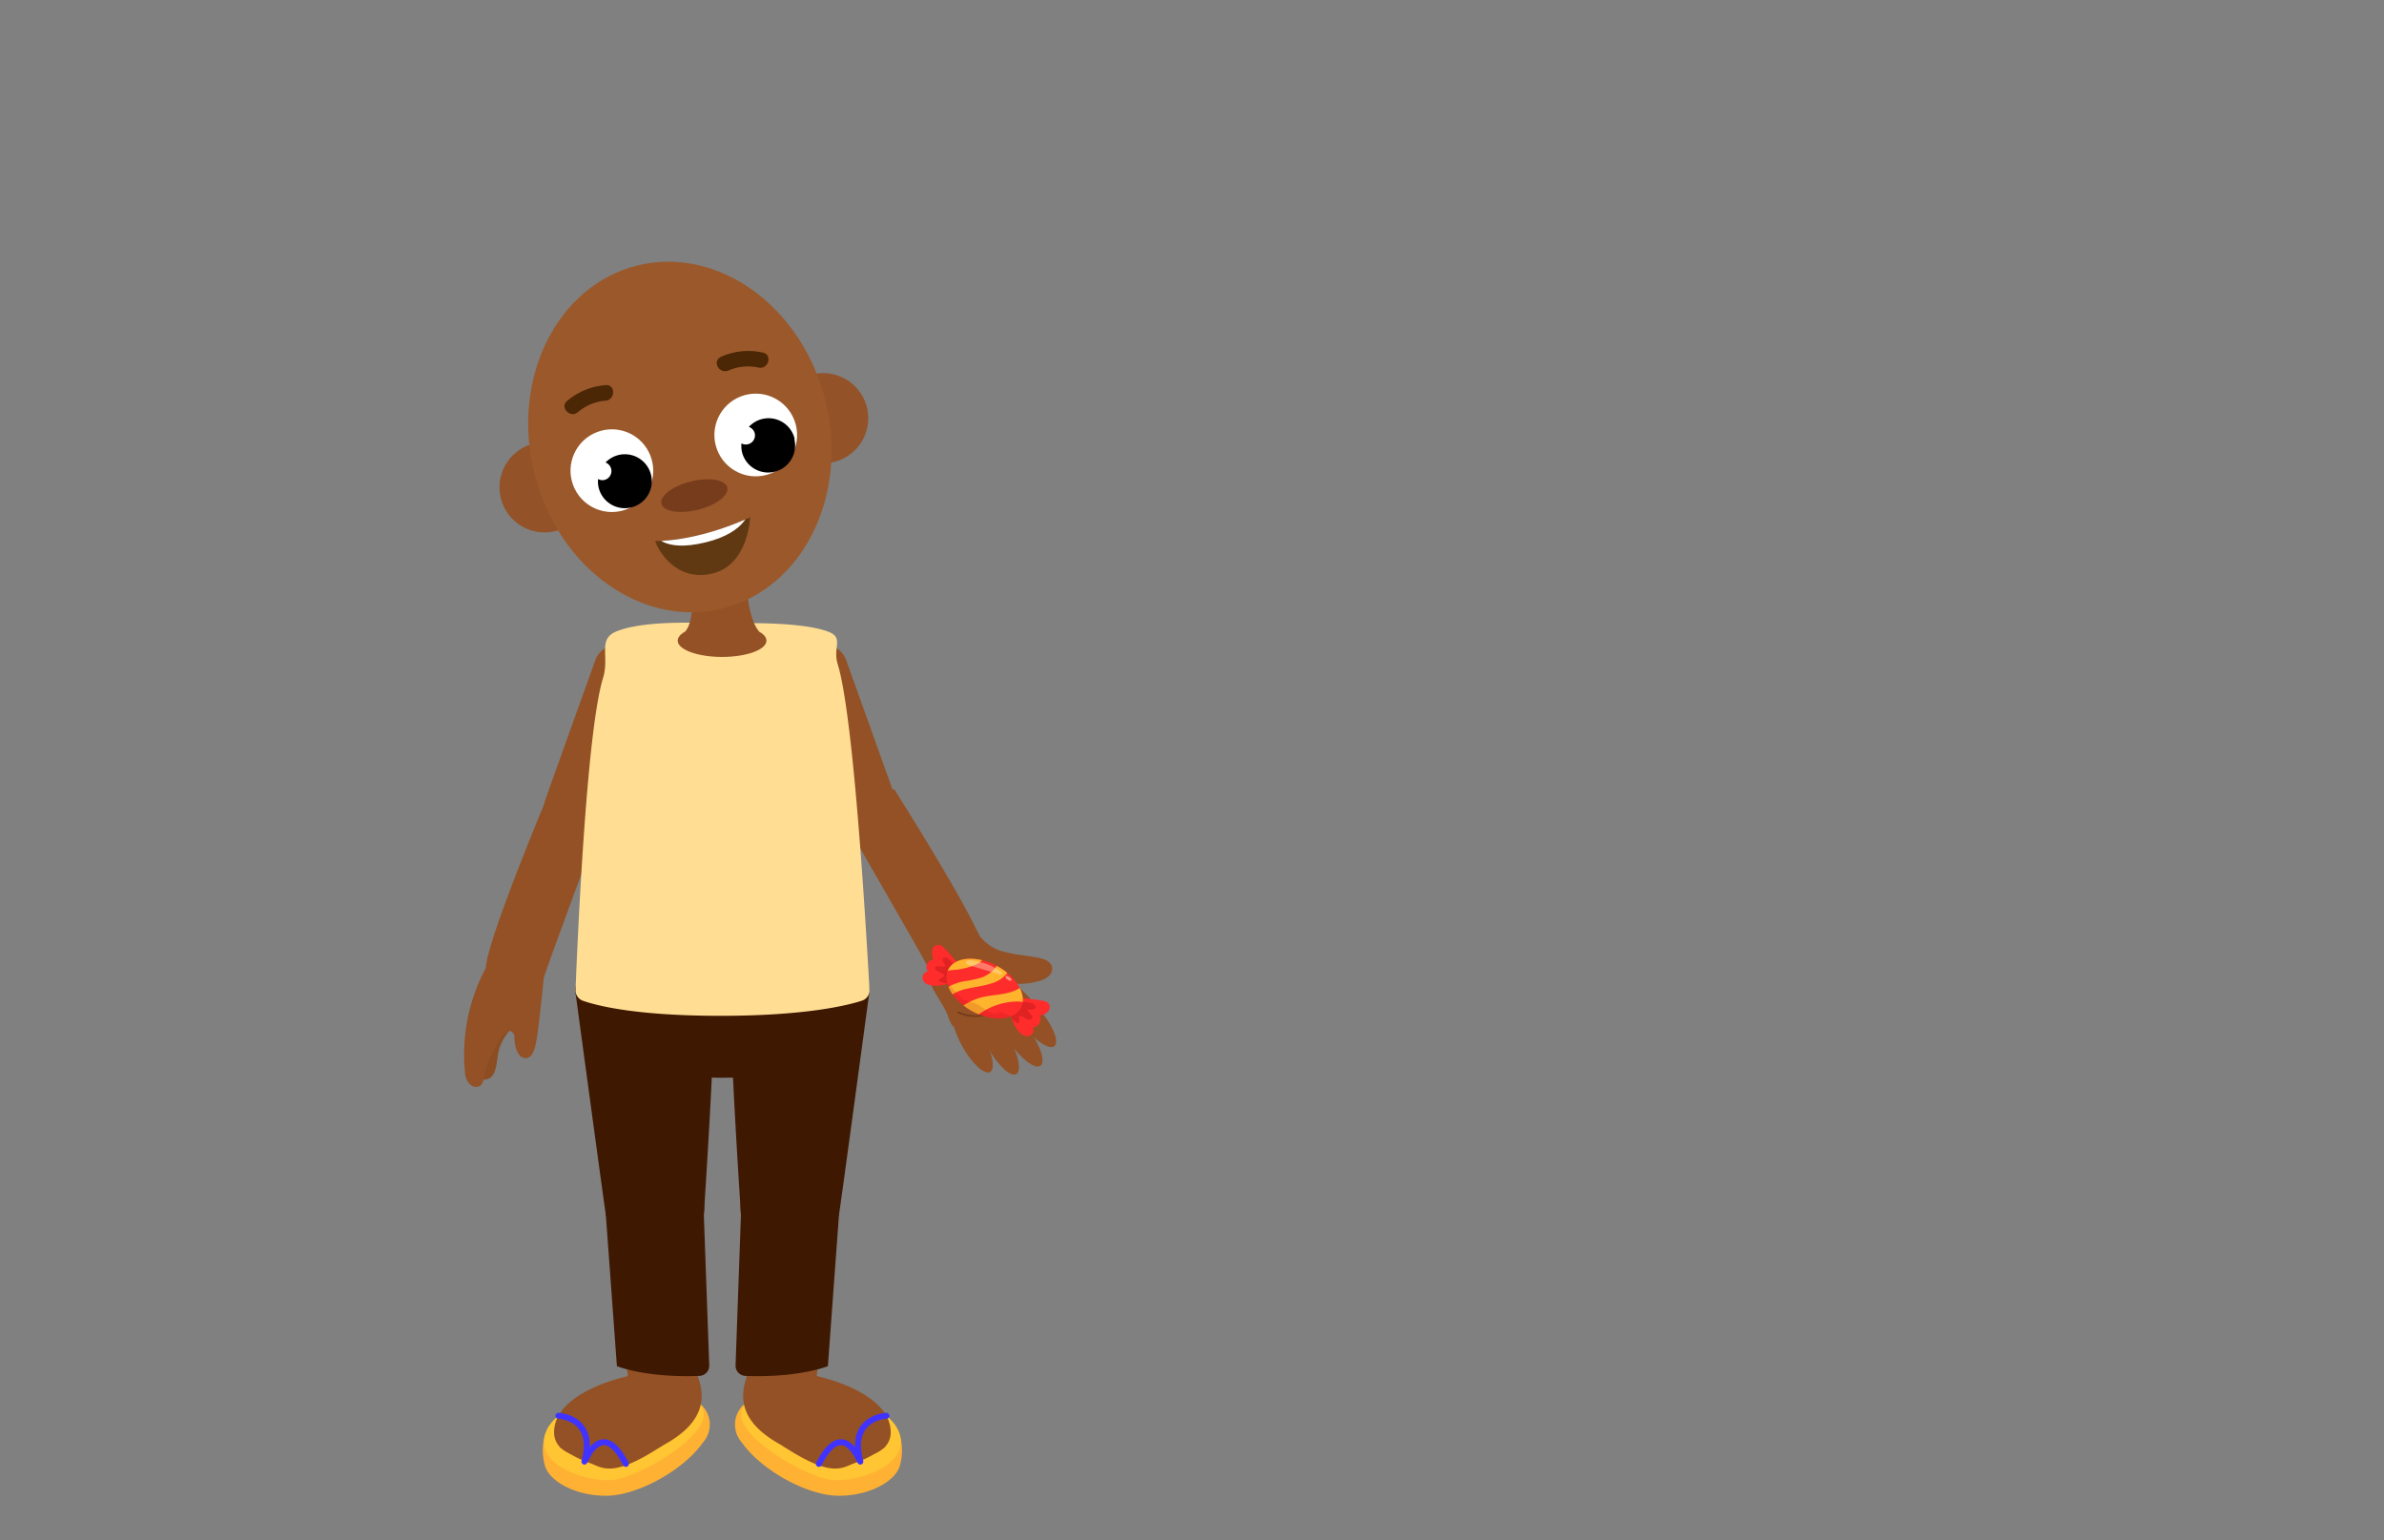 <svg id="Layer_2" data-name="Layer 2" xmlns="http://www.w3.org/2000/svg" xmlns:xlink="http://www.w3.org/1999/xlink" viewBox="0 0 260 168"><rect x="0" y="0" width="260" height="168" fill="#808080" stroke="none"/><defs><style>.cls-1{fill:#ff2c2c;}.cls-2{fill:#603913;}.cls-3{fill:#935125;}.cls-17,.cls-4{fill:none;stroke-linecap:round;stroke-linejoin:round;}.cls-4{stroke:#753b1a;stroke-width:0.2px;}.cls-5{clip-path:url(#clip-path);}.cls-6{fill:#e02222;}.cls-7{clip-path:url(#clip-path-2);}.cls-8{clip-path:url(#clip-path-3);}.cls-9{fill:#ffb42e;}.cls-10{fill:#a30810;opacity:0.15;}.cls-11,.cls-12{fill:#ffe4b8;}.cls-11{opacity:0.42;}.cls-12{opacity:0.55;}.cls-13{fill:#8c4d22;}.cls-14{fill:#3f1802;}.cls-15{fill:#ffb133;}.cls-16{fill:#ffc533;}.cls-17{stroke:#4133ff;stroke-width:0.65px;}.cls-18{fill:#ffde94;}.cls-19{fill:#935227;}.cls-20{fill:#9b582a;}.cls-21{fill:#fff;}.cls-22{fill:#773c1b;}.cls-23{fill:#4c2706;}.cls-24{clip-path:url(#clip-path-4);}</style><clipPath id="clip-path"><path class="cls-1" d="M103,103.43a1.06,1.06,0,0,0-.65-.39.72.72,0,0,0-.68.61,1.82,1.82,0,0,0,.14,1,.85.85,0,0,0-.69.46.87.87,0,0,0,.06.83.71.71,0,0,0-.57.8.89.89,0,0,0,.53.62,2.13,2.13,0,0,0,.83.13,3,3,0,0,0,2-.54,1.57,1.57,0,0,0,.52-1.82,4,4,0,0,0-.53-.64C103.64,104.1,103.34,103.76,103,103.43Z"/></clipPath><clipPath id="clip-path-2"><path class="cls-1" d="M113.7,109.14a1,1,0,0,1,.68.33.72.72,0,0,1-.12.9,1.85,1.85,0,0,1-.89.43.85.85,0,0,1,0,.82.83.83,0,0,1-.72.41.72.72,0,0,1-.35.93.9.9,0,0,1-.81-.11,2.11,2.11,0,0,1-.58-.61,3.16,3.16,0,0,1-.63-1.93,1.59,1.59,0,0,1,1.23-1.44,4,4,0,0,1,.83.09C112.79,109,113.25,109.06,113.7,109.14Z"/></clipPath><clipPath id="clip-path-3"><ellipse class="cls-1" cx="107.38" cy="107.81" rx="2.81" ry="4.48" transform="translate(-38.34 151.61) rotate(-61.84)"/></clipPath><clipPath id="clip-path-4"><path class="cls-2" d="M71.46,59s4.25.19,10.35-2.58c0,0-.17,5.2-4.15,6.14S71.7,59.9,71.46,59Z"/></clipPath></defs><path class="cls-3" d="M94.38,86.89l-2.52,2.25s8.47,14.64,9.24,16.15,6.34.48,6.16-1.84-9.74-17.38-9.74-17.38Z"/><path class="cls-3" d="M106.78,102a4.91,4.91,0,0,0,3,1.87c1.17.3,2.38.36,3.56.61.59.12,1.27.39,1.4,1a1.1,1.1,0,0,1-.39,1,2.34,2.34,0,0,1-1,.5,7.75,7.75,0,0,1-2.58.32l1.39,1.4a1.18,1.18,0,0,1,.35.54,1,1,0,0,1-.31.82,7.41,7.41,0,0,1-6.27,2.7,2.79,2.79,0,0,1-2.13-1,4.61,4.61,0,0,1-.43-1c-.66-1.63-2.06-3-2.17-4.76a3.94,3.94,0,0,1,.93-2.72,5.58,5.58,0,0,1,2.39-1.64,2.64,2.64,0,0,1,2.06-.08Z"/><ellipse class="cls-3" cx="112.58" cy="111.11" rx="1.26" ry="3.83" transform="translate(-44.85 95.76) rotate(-39.05)"/><ellipse class="cls-3" cx="111.25" cy="113.13" rx="1.26" ry="3.83" transform="translate(-44.97 85.38) rotate(-35.41)"/><ellipse class="cls-3" cx="108.95" cy="113.81" rx="1.26" ry="3.83" transform="translate(-41.98 68.59) rotate(-29.57)"/><ellipse class="cls-3" cx="106.09" cy="113.58" rx="1.26" ry="3.83" transform="translate(-42.23 67.15) rotate(-29.57)"/><path class="cls-4" d="M110.74,108.47S108,112,104.5,110.41"/><path class="cls-4" d="M105.28,105.82s1.63,3.17,4.72,1.92"/><path class="cls-4" d="M104.86,106.15a2.86,2.86,0,0,1,.15,3.31"/><path class="cls-1" d="M103,103.43a1.06,1.06,0,0,0-.65-.39.72.72,0,0,0-.68.61,1.82,1.82,0,0,0,.14,1,.85.85,0,0,0-.69.46.87.87,0,0,0,.06.83.71.71,0,0,0-.57.8.89.89,0,0,0,.53.62,2.13,2.13,0,0,0,.83.13,3,3,0,0,0,2-.54,1.57,1.57,0,0,0,.52-1.82,4,4,0,0,0-.53-.64C103.64,104.1,103.34,103.76,103,103.43Z"/><g class="cls-5"><path class="cls-6" d="M104.59,106.37a1.77,1.77,0,0,0-.37-.91,3.6,3.6,0,0,0-.79-.9.73.73,0,0,0-.34-.14.31.31,0,0,0-.29.18.47.47,0,0,0,.08.34l.25.44c-.29.12-.61,0-.92,0a.25.25,0,0,0-.15,0,.2.2,0,0,0-.07.26.45.45,0,0,0,.21.22,2.27,2.27,0,0,0,.48.27,1.12,1.12,0,0,1,.24.13c.06.07.1.18,0,.25a.28.28,0,0,1-.14.1,1,1,0,0,0-.31.21s-.09.1-.07.15a.18.18,0,0,0,.09.08,3.18,3.18,0,0,0,1.76.21,1.44,1.44,0,0,0,.5-.1.59.59,0,0,0,.34-.35.37.37,0,0,0-.19-.43"/></g><path class="cls-1" d="M113.7,109.14a1,1,0,0,1,.68.33.72.72,0,0,1-.12.9,1.85,1.85,0,0,1-.89.43.85.85,0,0,1,0,.82.83.83,0,0,1-.72.41.72.72,0,0,1-.35.93.9.9,0,0,1-.81-.11,2.11,2.11,0,0,1-.58-.61,3.16,3.16,0,0,1-.63-1.93,1.59,1.59,0,0,1,1.23-1.44,4,4,0,0,1,.83.09C112.79,109,113.25,109.06,113.7,109.14Z"/><g class="cls-7"><path class="cls-6" d="M110.39,109.47a1.73,1.73,0,0,1,1-.19,3.33,3.33,0,0,1,1.18.15.74.74,0,0,1,.31.21.3.3,0,0,1,0,.34.48.48,0,0,1-.33.12l-.5,0c.06.3.36.49.54.75a.29.29,0,0,1,0,.13.21.21,0,0,1-.18.21.53.53,0,0,1-.3,0,2.52,2.52,0,0,1-.49-.25.7.7,0,0,0-.24-.13.2.2,0,0,0-.23.1.28.28,0,0,0,0,.18,2.29,2.29,0,0,1,0,.37c0,.06,0,.13-.1.14s-.07,0-.11,0a3.27,3.27,0,0,1-1.15-1.34,1.39,1.39,0,0,1-.2-.47.58.58,0,0,1,.11-.48.36.36,0,0,1,.46-.08"/></g><ellipse class="cls-1" cx="107.38" cy="107.81" rx="2.81" ry="4.48" transform="translate(-38.34 151.61) rotate(-61.84)"/><g class="cls-8"><path class="cls-9" d="M106.82,108.84a6.79,6.79,0,0,0-2.36,1.28l1.39,1a.21.21,0,0,0,.14.07c.07,0,.13,0,.18-.09a7.29,7.29,0,0,1,5-1.87,2.57,2.57,0,0,0,1.74-.3.81.81,0,0,0,.29-.46,1.19,1.19,0,0,0-1-1.22c-.44,0-.79.41-1.15.61C109.74,108.58,108.16,108.44,106.82,108.84Z"/><path class="cls-9" d="M108,107.29c-.81.26-1.67.35-2.5.54a4.51,4.51,0,0,0-2.26,1.11c0,.06-.12.12-.19.09a.18.18,0,0,1-.09-.06l-.57-.64a6.11,6.11,0,0,1,2.6-1.28,14.64,14.64,0,0,0,2.09-.44,3.46,3.46,0,0,0,1.81-1.56s1.31.53.9,1.16A3.49,3.49,0,0,1,108,107.29Z"/><path class="cls-9" d="M106.29,105.26a7.54,7.54,0,0,1-2.08.51,5,5,0,0,0-1.1.17,2,2,0,0,0-1.16,1,2.42,2.42,0,0,1,.56-1.83,5.88,5.88,0,0,1,1.5-1.26,2.63,2.63,0,0,1,1.15-.5,2.38,2.38,0,0,1,1.78.76C107.48,104.7,106.82,105.05,106.29,105.26Z"/><path class="cls-10" d="M102.91,107.05c1,.36,1.44,1.64,2.42,2.06.26.11.55.15.82.25.75.25,1.34.88,2.09,1.16a.63.63,0,0,0,.38.06c.16,0,.28-.15.44-.17a.66.66,0,0,1,.33.07l1.44.55a1.06,1.06,0,0,1,.67.51.91.91,0,0,1-.1.68,4,4,0,0,1-.81,1.17,1.1,1.1,0,0,1-.61.36,1.22,1.22,0,0,1-.53-.1,12.2,12.2,0,0,1-2-1c-1-.6-2-1.22-3-1.85L101.72,109a5.77,5.77,0,0,1-1-.79.26.26,0,0,1-.1-.2c0-.09.08-.16.15-.21.38-.28.77-.54,1.17-.79"/></g><path class="cls-11" d="M109.19,106c.06,0,.12.09.11.16s-.19.13-.3.09l-2.69-.79c-.18-.06-1.2-.25-.93-.58s1,0,1.28,0A6.18,6.18,0,0,1,109.19,106Z"/><ellipse class="cls-12" cx="109.99" cy="106.71" rx="0.17" ry="0.39" transform="translate(-40.33 136.52) rotate(-55.35)"/><path class="cls-3" d="M62.89,87.17,65.75,89s-5.89,15.86-6.39,17.47S53.2,108,53,105.66s6.68-18.77,6.68-18.77Z"/><path class="cls-3" d="M64.93,72s-5.09,14.16-5.49,15.33,3.08,3.48,6.11,2.07a151.81,151.81,0,0,0,5-15.9s.29-2.59-1.91-3.07S65.33,70.92,64.93,72Z"/><path class="cls-13" d="M56.23,111.8a5.2,5.2,0,0,0-1.94,3.29c-.21,2-.55,2.74-1.74,2.65,0,0-.43-4.35-.4-4.45S54.73,109,54.73,109l1.65.56Z"/><path class="cls-3" d="M59.31,106.55s-.2,2.13-.44,4.16-.38,3.51-.84,4.27-1.92.75-1.94-2.11c0,0-.44-1-1.28.06a12.91,12.91,0,0,0-2.09,4.8c-.14,1.28-1.81,1.07-2-.67A20.06,20.06,0,0,1,53,105.54S58.55,104.33,59.31,106.55Z"/><path class="cls-3" d="M92.28,72s5.09,14.16,5.49,15.33-3.07,3.48-6.1,2.07a150.24,150.24,0,0,1-5-15.9s-.28-2.59,1.92-3.07S91.88,70.92,92.28,72Z"/><path class="cls-3" d="M91.67,89.4a3.86,3.86,0,0,0,1.57,2.5c1.33.82,2.79-1.61,2.79-1.61l-2.18-2.82Z"/><path class="cls-14" d="M62.78,108.37s1.78,9.18,16,9.18,16-9.18,16-9.18l-18.65-6.09Z"/><path class="cls-15" d="M59.46,156.4a6.16,6.16,0,0,0,0,3.55c.6,1.75,3.54,3.25,6.81,3.18s8.23-2.73,10.39-5.8a2.94,2.94,0,0,0-.93-4.62l-7.22.3Z"/><path class="cls-16" d="M62.17,153.62s-3.14,1.37-2.81,4,4.88,3.93,7.25,3.82,8.61-3.51,9.89-6.2-2.63-2.76-2.63-2.76Z"/><path class="cls-3" d="M66.88,136.47l1.66,14.21s4.28,1.67,7.6-.46l-.35-20.28S66,122.94,66.88,136.47Z"/><path class="cls-3" d="M68.23,150.15s-7.65,1.64-7.8,5.94,9,3.08,11.56,1.72,5.63-3.55,4.14-7.61A11.59,11.59,0,0,0,68.23,150.15Z"/><path class="cls-3" d="M61,157.78a12.46,12.46,0,0,0,3.15,1.73c1.48.44,2.38,1.92,8.08-1.84l-5.83-2.5Z"/><path class="cls-17" d="M60.9,154.41s4.16.15,2.84,5"/><path class="cls-17" d="M63.88,159.18s1.82-4.54,4.38.48"/><path class="cls-3" d="M65.65,106.62a2.25,2.25,0,0,0-1,2.19c.61,5.11,2.18,22.74,2.62,23.88s3.88,2.68,7.33,1.18a2.28,2.28,0,0,0,1.37-2.05l.38-22.71a2.27,2.27,0,0,0-.22-1C75.36,106.54,72.6,102.26,65.65,106.62Z"/><path class="cls-15" d="M98.11,156.4a6.16,6.16,0,0,1,0,3.55c-.6,1.75-3.54,3.25-6.81,3.18s-8.23-2.73-10.39-5.8a2.94,2.94,0,0,1,.93-4.62l7.22.3Z"/><path class="cls-16" d="M95.4,153.62s3.14,1.37,2.81,4-4.88,3.93-7.25,3.82-8.61-3.51-9.89-6.2,2.62-2.76,2.62-2.76Z"/><path class="cls-3" d="M90.69,136.47,89,150.68s-4.28,1.67-7.6-.46l.35-20.28S91.58,122.94,90.69,136.47Z"/><path class="cls-3" d="M89.34,150.15s7.65,1.64,7.8,5.94-9,3.08-11.56,1.72-5.63-3.55-4.14-7.61A11.59,11.59,0,0,1,89.34,150.15Z"/><path class="cls-3" d="M96.54,157.78a12.32,12.32,0,0,1-3.14,1.73c-1.48.44-2.38,1.92-8.08-1.84l5.83-2.5Z"/><path class="cls-17" d="M96.67,154.41s-4.16.15-2.84,5"/><path class="cls-17" d="M93.69,159.18s-1.82-4.54-4.38.48"/><path class="cls-3" d="M91.92,106.62a2.27,2.27,0,0,1,1,2.19c-.61,5.11-2.18,22.74-2.62,23.88s-3.88,2.68-7.33,1.18a2.28,2.28,0,0,1-1.37-2.05l-.38-22.71a2.41,2.41,0,0,1,.21-1C82.21,106.54,85,102.26,91.92,106.62Z"/><path class="cls-14" d="M94.85,107.93s-3.14,23.33-3.35,24.55-8.56,2.13-10.69,0c0,0-1.24-18.65-1.13-23.68a6.55,6.55,0,0,1,7.44-6.48C90.07,102.65,93.49,101.36,94.85,107.93Z"/><path class="cls-14" d="M91.5,132.48,90.29,149s-3.14,1.29-9,1.06a1.11,1.11,0,0,1-1.07-1.14l.59-16.46s-.81-7.64,5.28-6.25S91.26,126.79,91.5,132.48Z"/><path class="cls-14" d="M62.72,107.93s3.15,23.33,3.35,24.55,8.56,2.13,10.69,0c0,0,1.24-18.65,1.13-23.68a6.55,6.55,0,0,0-7.44-6.48C67.5,102.65,64.08,101.36,62.72,107.93Z"/><path class="cls-18" d="M91.35,72.4c-.55-1.8.74-2.87-1.06-3.52C87,67.68,79.8,68,78.64,68s-8.17-.5-11.47.89c-2,.86-.68,2.7-1.4,5.05-1.86,6-2.84,29.95-3,34a1.21,1.21,0,0,0,.81,1.21c1.64.57,5.92,1.64,15,1.64S92.28,109.7,94,109.14a1.2,1.2,0,0,0,.83-1.23C94.57,103.6,93.21,78.4,91.35,72.4Z"/><ellipse class="cls-3" cx="78.75" cy="69.87" rx="4.84" ry="1.78"/><path class="cls-3" d="M75.45,64.23s.36,3.44-.72,4.65h8.09s-1-.7-1.39-4.65Z"/><circle class="cls-19" cx="59.39" cy="53.15" r="4.92" transform="translate(-9.16 12.5) rotate(-11.16)"/><circle class="cls-19" cx="89.77" cy="45.62" r="4.92" transform="translate(-7.13 18.23) rotate(-11.16)"/><ellipse class="cls-20" cx="74.15" cy="47.66" rx="16.36" ry="19.27" transform="translate(-9.29 19.24) rotate(-13.92)"/><circle class="cls-21" cx="66.73" cy="51.33" r="4.51" transform="translate(-13.81 26.82) rotate(-20.64)"/><path d="M71,51.78a2.94,2.94,0,0,0-3.56-2.15,3,3,0,0,0-1.4.81,1,1,0,0,1-.1,1.9.92.92,0,0,1-.71-.1,2.77,2.77,0,0,0,.06.95A2.94,2.94,0,0,0,71,51.78Z"/><circle class="cls-21" cx="82.42" cy="47.44" r="4.51" transform="translate(-11.43 32.1) rotate(-20.64)"/><path d="M86.67,47.89a2.92,2.92,0,0,0-5-1.33,1,1,0,0,1,.64.68,1,1,0,0,1-.73,1.21,1,1,0,0,1-.72-.09,3.33,3.33,0,0,0,.06.94,2.94,2.94,0,0,0,5.71-1.41Z"/><ellipse class="cls-22" cx="75.73" cy="54.05" rx="3.7" ry="1.59" transform="translate(-10.78 19.81) rotate(-13.92)"/><path class="cls-23" d="M66.12,42a7.3,7.3,0,0,0-4.28,1.74c-.83.7.36,1.92,1.19,1.21a5.28,5.28,0,0,1,3-1.25c1.08-.07,1.14-1.77.05-1.7Z"/><path class="cls-23" d="M78.62,38.92a7.25,7.25,0,0,1,4.59-.46c1.07.24.58,1.87-.48,1.63a5.28,5.28,0,0,0-3.28.32c-1,.43-1.83-1-.83-1.49Z"/><path class="cls-2" d="M71.46,59s4.25.19,10.35-2.58c0,0-.17,5.2-4.15,6.14S71.7,59.9,71.46,59Z"/><g class="cls-24"><path class="cls-21" d="M71.42,58.29s.81,2,5.5.87,4.83-3.65,4.83-3.65L71.27,58.29"/></g><path class="cls-14" d="M66.07,132.48,67.28,149s3.14,1.29,9,1.06a1.11,1.11,0,0,0,1.07-1.14l-.59-16.46s.81-7.64-5.28-6.25S66.31,126.79,66.07,132.48Z"/></svg>